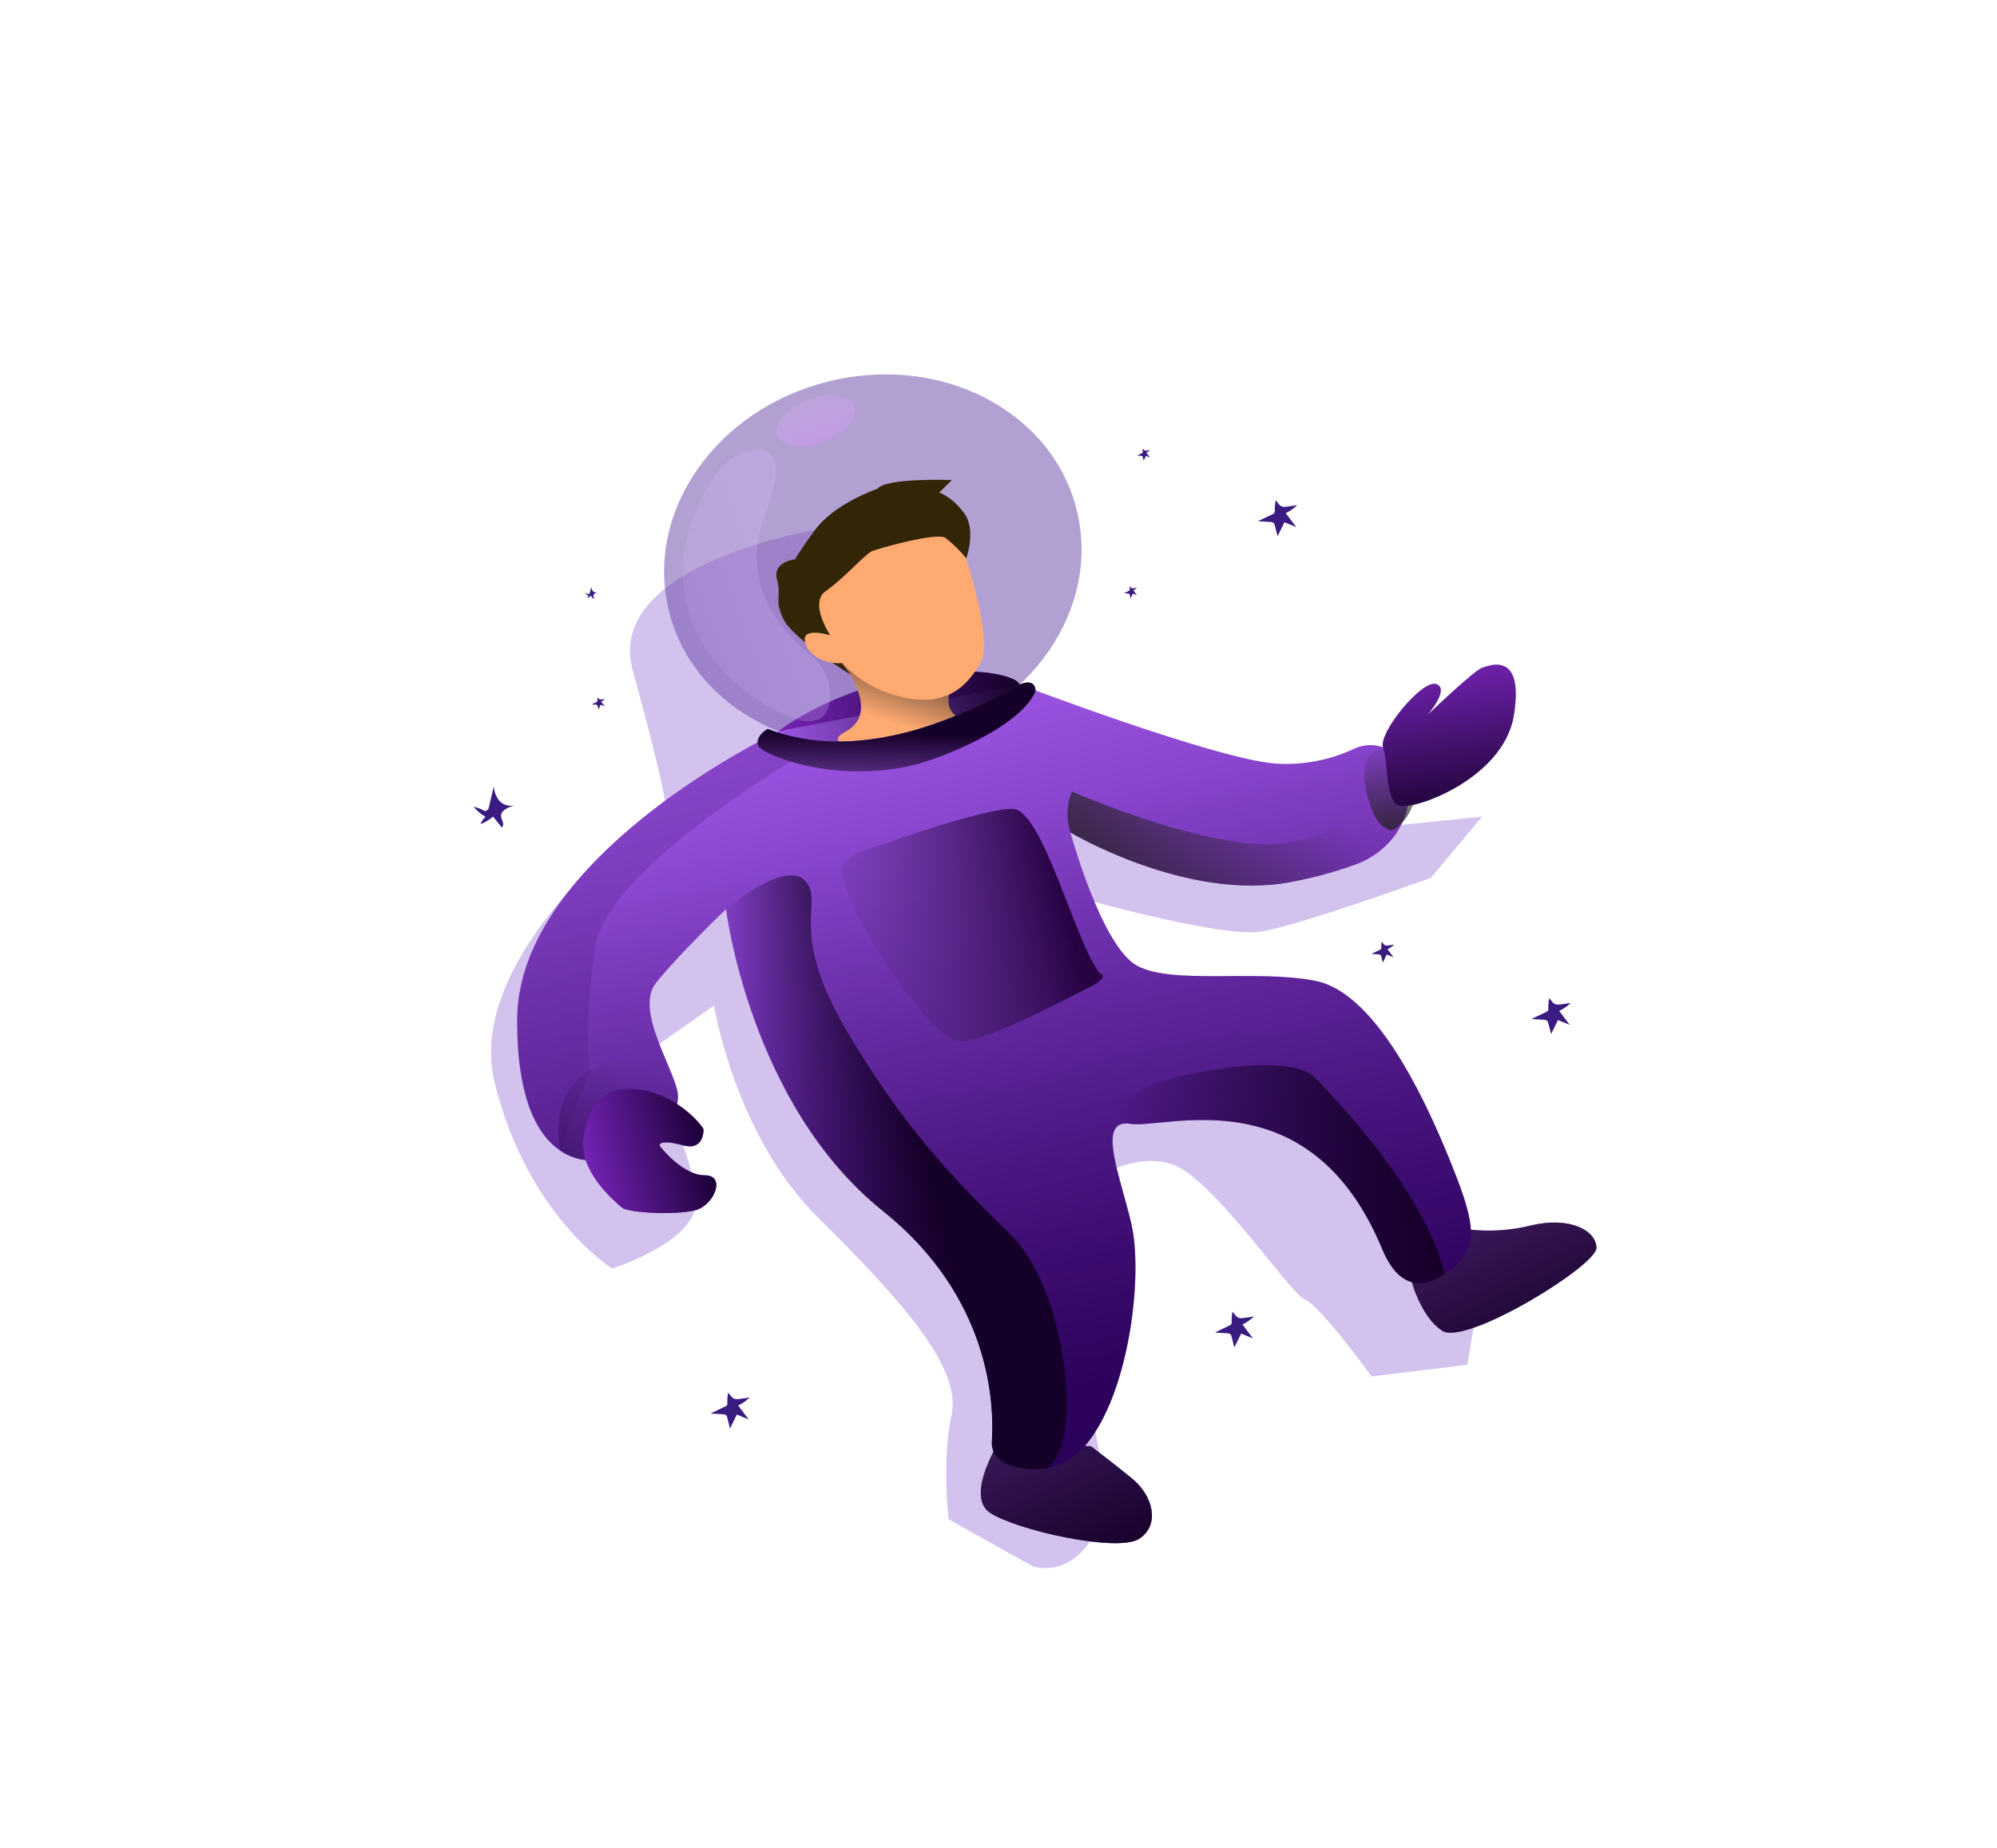    <svg
      width="202"
      height="187"
      viewBox="0 0 202 187"
      fill="none"
      id="astronaut"
    >
      <g
        style="mix-blend-mode:color-dodge"
        opacity="0.27"
        filter="url(#filter0_f_552_22)"
      >
        <path
          d="M64.005 67.844C66.974 78.557 67.285 81.181 67.285 81.181C67.285 81.181 46.707 96.009 50.031 109.53C53.356 123.052 61.931 128.344 61.931 128.344C61.931 128.344 69.229 126.025 70.256 122.465C71.284 118.906 65.231 106.649 65.231 106.649L72.225 101.731C72.225 101.731 74.299 114.833 82.773 123.217C91.247 131.603 97.283 138.4 96.258 143.115C95.233 147.829 95.956 153.717 95.956 153.717L104.409 158.443C104.409 158.443 108.209 159.963 110.947 154.877C113.688 149.79 106.825 131.731 107.433 130.586C108.042 129.442 109.789 119.853 109.789 119.853C109.789 119.853 114.592 116.258 118.758 117.879C122.924 119.5 130.477 130.881 132.018 131.495C133.558 132.108 138.743 139.263 138.743 139.263L148.423 138.079L149.253 133.141L137.376 121.729L133.084 109.097L127.84 104.361L110.394 99.754L107.061 90.246C107.061 90.246 123.361 95.014 127.665 94.237C131.969 93.46 144.743 88.808 144.743 88.808L149.913 82.627L139.959 83.64L120.514 84.664L99.544 78.145L83.533 59.801L82.459 53.619C82.459 53.619 61.035 57.122 64.004 67.838L64.005 67.844Z"
          fill="#5B1CBF"
        />
      </g>
      <path
        d="M128.956 51.692C128.962 51.761 128.944 51.831 128.907 51.895C128.858 51.954 128.789 52.002 128.712 52.03L127.242 52.731L128.51 52.812C128.612 52.812 128.714 52.839 128.799 52.886C128.876 52.957 128.927 53.05 128.941 53.148L129.233 54.251L129.922 52.833L131.112 53.325L130.052 51.917C130.487 51.711 130.884 51.437 131.218 51.108L130.132 51.27C129.462 51.364 129.387 50.999 129.043 50.617C128.969 50.975 128.938 51.335 128.946 51.694L128.956 51.692Z"
        fill="#3B1A81"
      />
      <path
        d="M156.622 102.058C156.629 102.128 156.61 102.197 156.573 102.259C156.525 102.32 156.455 102.368 156.378 102.397L154.908 103.098L156.176 103.179C156.282 103.177 156.383 103.202 156.465 103.253C156.543 103.323 156.593 103.416 156.607 103.515L156.899 104.617L157.588 103.199L158.779 103.691L157.718 102.283C158.152 102.075 158.549 101.801 158.884 101.474L157.797 101.63C157.128 101.727 157.052 101.362 156.709 100.98C156.635 101.338 156.604 101.698 156.611 102.058L156.622 102.058Z"
        fill="#3B1A81"
      />
      <path
        d="M73.582 141.972C73.588 142.041 73.57 142.111 73.533 142.172C73.484 142.234 73.415 142.282 73.338 142.31L71.868 143.011L73.136 143.092C73.238 143.092 73.34 143.119 73.425 143.166C73.502 143.237 73.553 143.329 73.567 143.428L73.839 144.535L74.535 143.116L75.725 143.608L74.665 142.2C75.1 141.994 75.497 141.72 75.831 141.391L74.744 141.547C74.075 141.644 73.999 141.279 73.655 140.897C73.585 141.254 73.56 141.612 73.575 141.971L73.582 141.972Z"
        fill="#3B1A81"
      />
      <path
        d="M139.713 95.901C139.715 95.94 139.707 95.98 139.689 96.018C139.659 96.053 139.62 96.081 139.576 96.102L138.722 96.506L139.463 96.559C139.523 96.559 139.58 96.576 139.629 96.605C139.674 96.646 139.701 96.698 139.712 96.757L139.87 97.401L140.272 96.573L140.96 96.855L140.345 96.039C140.596 95.918 140.827 95.757 141.023 95.566L140.392 95.66C140.005 95.715 139.96 95.503 139.761 95.283C139.724 95.49 139.712 95.697 139.717 95.906L139.713 95.901Z"
        fill="#3B1A81"
      />
      <path
        d="M124.591 133.778C124.593 133.845 124.575 133.915 124.542 133.979C124.49 134.041 124.421 134.089 124.344 134.117L122.88 134.817L124.148 134.897C124.254 134.896 124.352 134.924 124.438 134.971C124.515 135.042 124.566 135.135 124.579 135.233L124.852 136.341L125.547 134.921L126.738 135.413L125.677 134.005C126.111 133.797 126.508 133.523 126.843 133.196L125.753 133.353C125.09 133.448 125.015 133.084 124.671 132.702C124.6 133.059 124.576 133.417 124.59 133.775L124.591 133.778Z"
        fill="#3B1A81"
      />
      <path
        d="M115.595 45.734C115.597 45.758 115.592 45.781 115.581 45.806C115.561 45.826 115.537 45.841 115.512 45.853L115.018 46.089L115.447 46.12C115.482 46.12 115.517 46.13 115.541 46.146C115.569 46.17 115.583 46.201 115.591 46.233L115.682 46.603L115.915 46.122L116.321 46.282L115.957 45.806C116.098 45.734 116.227 45.644 116.338 45.536L115.972 45.592C115.744 45.623 115.718 45.503 115.601 45.371C115.585 45.492 115.584 45.616 115.592 45.738L115.595 45.734Z"
        fill="#3B1A81"
      />
      <path
        d="M114.273 59.669C114.272 59.694 114.267 59.717 114.254 59.735C114.238 59.755 114.213 59.77 114.188 59.782L113.694 60.018L114.12 60.049C114.155 60.05 114.192 60.056 114.221 60.074C114.248 60.098 114.263 60.129 114.271 60.161L114.362 60.531L114.595 60.05L114.997 60.211L114.64 59.733C114.782 59.664 114.91 59.571 115.021 59.463L114.651 59.52C114.427 59.55 114.4 59.43 114.284 59.298C114.265 59.423 114.264 59.547 114.276 59.668L114.273 59.669Z"
        fill="#3B1A81"
      />
      <path
        d="M59.646 60.056L59.809 59.361C59.81 59.524 59.866 59.681 59.974 59.806C60.086 59.929 60.274 59.979 60.453 59.935C60.251 59.985 60.002 60.089 60.015 60.271C60.043 60.385 60.145 60.53 60.033 60.604L59.773 60.275C59.66 60.371 59.528 60.45 59.384 60.507C59.409 60.423 59.46 60.346 59.533 60.285C59.394 60.205 59.27 60.102 59.173 59.981C59.297 60.012 59.414 60.058 59.52 60.118"
        fill="white"
      />
      <path
        d="M60.421 70.919C60.419 70.941 60.414 70.964 60.402 70.986C60.386 71.005 60.362 71.023 60.336 71.033L59.839 71.27L60.291 71.294C60.327 71.295 60.364 71.301 60.392 71.319C60.416 71.344 60.435 71.376 60.443 71.409L60.534 71.779L60.764 71.302L61.167 71.465L60.81 70.984C60.951 70.916 61.079 70.822 61.19 70.715L60.821 70.772C60.596 70.802 60.57 70.682 60.454 70.553C60.431 70.673 60.422 70.796 60.427 70.915L60.421 70.919Z"
        fill="#3B1A81"
      />
      <path
        d="M49.408 81.862L49.954 79.534C49.966 80.081 50.165 80.604 50.523 81.032C50.902 81.458 51.545 81.624 52.155 81.459C51.481 81.625 50.639 81.974 50.682 82.578C50.71 82.964 51.112 83.443 50.747 83.703L49.876 82.619C49.504 82.939 49.076 83.199 48.612 83.387C48.701 83.106 48.877 82.849 49.123 82.646C48.645 82.378 48.236 82.03 47.91 81.619C48.328 81.717 48.722 81.874 49.078 82.079"
        fill="#3B1A81"
      />
      <path
        d="M59.646 60.056L59.809 59.361C59.81 59.524 59.866 59.681 59.974 59.806C60.086 59.929 60.274 59.979 60.453 59.935C60.251 59.985 60.002 60.089 60.015 60.271C60.043 60.385 60.145 60.53 60.033 60.604L59.773 60.275C59.66 60.371 59.528 60.45 59.384 60.507C59.409 60.423 59.46 60.346 59.533 60.285C59.394 60.205 59.27 60.102 59.173 59.981C59.297 60.012 59.414 60.058 59.52 60.118"
        fill="#3B1A81"
      />
      <path
        d="M101.178 145.644C101.178 145.644 97.556 151.312 100.132 153.049C102.708 154.786 113.105 157.146 115.27 155.665C117.435 154.184 116.525 151.243 114.546 149.616C112.567 147.992 110.366 146.333 110.366 146.333L101.177 145.641L101.178 145.644Z"
        fill="#7642A8"
      />
      <path
        d="M142.602 128.979C142.602 128.979 143.515 133.096 145.89 134.644C148.265 136.193 161.503 128.062 161.483 126.249C161.46 124.438 158.71 123.084 154.942 123.964C152.816 124.502 150.617 124.641 148.48 124.379C148.48 124.379 141.418 125.812 142.606 128.981L142.602 128.979Z"
        fill="#7642A8"
      />
      <path
        d="M101.178 145.644C101.178 145.644 97.556 151.312 100.132 153.049C102.708 154.786 113.105 157.146 115.27 155.665C117.435 154.184 116.525 151.243 114.546 149.616C112.567 147.992 110.366 146.333 110.366 146.333L101.177 145.641L101.178 145.644Z"
        fill="url(#paint0_linear_552_22)"
      />
      <path
        d="M142.602 128.979C142.602 128.979 143.515 133.096 145.89 134.644C148.265 136.193 161.503 128.062 161.483 126.249C161.46 124.438 158.71 123.084 154.942 123.964C152.816 124.502 150.617 124.641 148.48 124.379C148.48 124.379 141.418 125.812 142.606 128.981L142.602 128.979Z"
        fill="url(#paint1_linear_552_22)"
      />
      <path
        opacity="0.49"
        d="M108.922 51.639C111.384 61.652 104.142 72.039 92.746 74.841C81.349 77.643 70.116 71.799 67.654 61.786C65.193 51.773 72.435 41.386 83.831 38.584C95.207 35.772 106.438 41.595 108.91 51.59C108.914 51.607 108.919 51.625 108.923 51.642L108.922 51.639Z"
        fill="#643DA3"
      />
      <path
        d="M103.133 69.28C96.669 75.304 86.852 77.192 78.752 73.974C78.752 73.974 83.211 70.353 91.254 68.601C97.877 67.173 102.885 68.284 103.13 69.281L103.133 69.28Z"
        fill="#7423B4"
      />
      <path
        d="M141.87 83.174C140.997 85.131 139.239 86.707 137.044 87.494C134.959 88.238 132.812 88.819 130.633 89.228C120.07 91.272 108.278 84.224 108.278 84.224C108.278 84.224 111.414 95.748 115.018 97.705C118.623 99.662 127.117 98.046 133.096 99.246C139.509 100.537 144.752 112.406 147.363 119.174C149.452 124.625 149.393 126.747 146.18 128.869C144.014 130.304 141.552 130.504 139.828 126.354C132.525 108.768 117.882 114.257 114.348 113.704C113.686 113.601 113.238 113.724 112.949 114.023C112.284 114.725 112.516 116.395 113.012 118.412C113.434 120.131 114.048 122.097 114.464 123.932C115.566 128.828 114.373 140.141 110.228 145.687C108.89 147.497 107.329 148.301 105.868 148.555C104.5 148.755 103.12 148.606 101.89 148.124C100.887 147.752 100.279 146.864 100.348 145.873C100.605 142.04 100.227 131.234 89.323 122.518C75.827 111.732 73.44 91.983 73.44 91.983C73.44 91.983 68.747 96.471 66.375 99.412C64.003 102.353 68.752 108.865 68.584 111.085C68.185 116.244 61.337 117.288 61.337 117.288C59.688 117.648 57.993 117.335 56.714 116.438C54.485 114.956 52.294 111.409 52.316 103.175C52.362 88.083 73.918 76.445 78.103 74.325C78.557 74.096 78.802 73.98 78.802 73.98L103.181 69.272C103.181 69.272 122.72 76.714 128.925 77.246C131.67 77.452 134.473 76.933 136.985 75.75C138.662 74.973 140.646 75.477 141.49 76.892L141.626 77.118C142.71 78.95 142.8 81.162 141.875 83.166L141.87 83.174Z"
        fill="url(#paint2_linear_552_22)"
      />
      <path
        d="M141.87 83.174C140.997 85.131 139.239 86.707 137.044 87.494C134.959 88.238 132.812 88.819 130.633 89.228C120.07 91.272 108.278 84.224 108.278 84.224C108.278 84.224 111.414 95.748 115.018 97.705C118.623 99.662 127.117 98.046 133.096 99.246C139.509 100.537 144.752 112.406 147.363 119.174C149.452 124.625 149.393 126.747 146.18 128.869C144.014 130.304 141.552 130.504 139.828 126.354C132.525 108.768 117.882 114.257 114.348 113.704C113.686 113.601 113.238 113.724 112.949 114.023C112.284 114.725 112.516 116.395 113.012 118.412C113.434 120.131 114.048 122.097 114.464 123.932C115.566 128.828 114.373 140.141 110.228 145.687C108.89 147.497 107.329 148.301 105.868 148.555C104.5 148.755 103.12 148.606 101.89 148.124C100.887 147.752 100.279 146.864 100.348 145.873C100.605 142.04 100.227 131.234 89.323 122.518C75.827 111.732 73.44 91.983 73.44 91.983C73.44 91.983 68.747 96.471 66.375 99.412C64.003 102.353 68.752 108.865 68.584 111.085C68.185 116.244 61.337 117.288 61.337 117.288C59.688 117.648 57.993 117.335 56.714 116.438C54.485 114.956 52.294 111.409 52.316 103.175C52.362 88.083 73.918 76.445 78.103 74.325C78.557 74.096 78.802 73.98 78.802 73.98L103.181 69.272C103.181 69.272 122.72 76.714 128.925 77.246C131.67 77.452 134.473 76.933 136.985 75.75C138.662 74.973 140.646 75.477 141.49 76.892L141.626 77.118C142.71 78.95 142.8 81.162 141.875 83.166L141.87 83.174Z"
        fill="url(#paint3_linear_552_22)"
      />
      <path
        opacity="0.25"
        d="M80.011 77.051C80.011 77.051 61.469 88.013 60.236 95.662C59.004 103.31 59.64 108.327 59.64 108.327L56.695 116.449C54.466 114.966 52.275 111.42 52.298 103.185C52.344 88.094 73.899 76.456 78.084 74.336L80.011 77.051Z"
        fill="#4F1B83"
      />
      <path
        d="M103.133 69.28C96.669 75.304 86.852 77.192 78.752 73.974C78.752 73.974 83.211 70.353 91.254 68.601C97.877 67.173 102.885 68.284 103.13 69.281L103.133 69.28Z"
        fill="url(#paint4_linear_552_22)"
      />
      <path
        d="M56.698 116.448C56.698 116.448 54.959 109.647 61.132 107.685C67.305 105.725 68.568 111.091 68.568 111.091C68.568 111.091 66.632 116.966 61.321 117.295C57.961 117.506 56.698 116.445 56.698 116.445L56.698 116.448Z"
        fill="url(#paint5_linear_552_22)"
      />
      <path
        d="M105.842 148.564C104.505 148.763 103.155 148.622 101.948 148.162C100.904 147.791 100.256 146.872 100.323 145.845C100.577 141.985 100.17 131.216 89.296 122.524C75.8 111.739 73.413 91.989 73.413 91.989C73.413 91.989 79.368 86.937 81.414 89.095C83.46 91.252 79.644 93.927 85.404 103.877C91.163 113.827 96.514 119.35 102.254 124.944C107.995 130.538 109.656 146.495 105.842 148.564Z"
        fill="url(#paint6_linear_552_22)"
      />
      <path
        d="M89.213 85.45C89.213 85.45 99.402 81.799 102.425 81.834C105.448 81.869 108.774 95.399 111.24 98.474C111.24 98.474 112.3 98.797 110.43 99.757C108.559 100.718 98.988 105.822 96.885 105.337C94.781 104.85 91.613 100.462 89.719 97.594C87.822 94.726 84.483 88.872 85.287 87.506C86.087 86.141 89.214 85.453 89.214 85.453L89.213 85.45Z"
        fill="url(#paint7_linear_552_22)"
      />
      <path
        d="M139.906 75.644C139.906 75.644 138.067 75.873 137.992 78.144C137.917 80.415 139.181 83.251 139.944 83.65C140.707 84.05 140.767 84.279 141.871 83.176C142.975 82.074 143.818 78.952 143.818 78.952C143.818 78.952 142.991 74.428 139.906 75.644Z"
        fill="url(#paint8_linear_552_22)"
      />
      <path
        d="M139.906 75.643C140.422 77.111 140.114 80.623 141.33 81.434C142.546 82.244 152.07 78.895 153.127 72.393C154.187 65.89 150.727 67.281 149.897 67.569C149.068 67.856 144.382 72.346 144.382 72.346C144.382 72.346 146.721 69.685 145.274 69.206C143.827 68.728 139.387 74.174 139.903 75.644L139.906 75.643Z"
        fill="#7423B4"
      />
      <path
        d="M139.906 75.643C140.422 77.111 140.114 80.623 141.33 81.434C142.546 82.244 152.07 78.895 153.127 72.393C154.187 65.89 150.727 67.281 149.897 67.569C149.068 67.856 144.382 72.346 144.382 72.346C144.382 72.346 146.721 69.685 145.274 69.206C143.827 68.728 139.387 74.174 139.903 75.644L139.906 75.643Z"
        fill="url(#paint9_linear_552_22)"
      />
      <path
        d="M59.105 114.806C59.105 114.806 59.481 109.84 63.992 110.162C68.503 110.483 71.126 114.056 71.149 114.236C71.172 114.416 71.202 116.467 69.068 115.873C66.934 115.276 66.642 115.749 66.733 115.918C66.824 116.088 69.077 118.927 71.282 118.91C73.487 118.893 72.258 121.995 70.247 122.471C68.236 122.947 63.53 122.716 62.92 122.196C62.31 121.675 58.211 118.32 59.106 114.809L59.105 114.806Z"
        fill="#7423B4"
      />
      <path
        d="M59.105 114.806C59.105 114.806 59.481 109.84 63.992 110.162C68.503 110.483 71.126 114.056 71.149 114.236C71.172 114.416 71.202 116.467 69.068 115.873C66.934 115.276 66.642 115.749 66.733 115.918C66.824 116.088 69.077 118.927 71.282 118.91C73.487 118.893 72.258 121.995 70.247 122.471C68.236 122.947 63.53 122.716 62.92 122.196C62.31 121.675 58.211 118.32 59.106 114.809L59.105 114.806Z"
        fill="url(#paint10_linear_552_22)"
      />
      <path
        d="M146.155 128.881C143.989 130.316 141.527 130.517 139.804 126.367C132.5 108.781 117.857 114.269 114.323 113.717C113.661 113.614 113.213 113.736 112.924 114.036C112.924 114.036 113.137 111.039 116.373 109.795C119.609 108.551 130.519 106.317 133.099 109.1C135.68 111.883 143.885 120.323 146.155 128.881Z"
        fill="url(#paint11_linear_552_22)"
      />
      <path
        d="M141.87 83.174C140.998 85.131 139.239 86.707 137.045 87.494C134.959 88.238 132.812 88.819 130.633 89.228C120.07 91.272 108.278 84.224 108.278 84.224C107.534 81.786 108.453 80.086 108.453 80.086C108.453 80.086 119.155 84.816 126.958 85.394C134.761 85.972 141.243 79.162 141.867 83.174L141.87 83.174Z"
        fill="url(#paint12_linear_552_22)"
      />
      <path
        d="M85.193 67.084C85.193 67.084 89.223 72.017 85.558 74.003C81.889 75.99 91.717 75.622 94.572 74.389C97.428 73.155 97.301 72.785 97.301 72.785C96.258 72.389 95.714 71.379 95.995 70.362C96.357 68.514 85.196 67.081 85.196 67.081L85.193 67.084Z"
        fill="#FFAA71"
      />
      <path
        d="M85.193 67.084C85.193 67.084 89.223 72.017 85.558 74.003C81.889 75.99 91.717 75.622 94.572 74.389C97.428 73.155 97.301 72.785 97.301 72.785C96.258 72.389 95.714 71.379 95.995 70.362C96.357 68.514 85.196 67.081 85.196 67.081L85.193 67.084Z"
        fill="url(#paint13_linear_552_22)"
      />
      <path
        d="M96.507 52.801C96.507 52.801 100.709 64.268 99.213 66.984C97.719 69.703 95.151 72.22 89.183 69.864C83.216 67.512 79.05 58.348 82.254 55.558C85.458 52.767 91.264 48.33 96.506 52.798L96.507 52.801Z"
        fill="#FFAA71"
      />
      <path
        d="M88.767 49.447C88.767 49.447 84.43 50.906 82.44 53.627C80.451 56.35 80.453 56.575 80.453 56.575C80.453 56.575 78.097 56.821 78.598 58.657C79.098 60.493 78.264 60.577 79.243 62.627C80.226 64.678 86.037 68.258 86.037 68.258L82.904 64.053L83.99 64.296C83.99 64.296 81.783 60.998 83.532 59.801C85.282 58.605 87.579 55.988 88.23 55.748C88.881 55.504 94.734 53.815 95.643 54.425C96.425 55.043 97.126 55.733 97.737 56.488C97.737 56.488 98.774 53.656 97.551 51.954C96.327 50.252 95.001 49.837 95.001 49.837L96.289 48.568C96.289 48.568 89.632 48.314 88.766 49.442L88.767 49.447Z"
        fill="#322607"
      />
      <path
        d="M84.011 64.294C84.011 64.294 81.077 63.347 81.431 64.928C81.784 66.51 83.744 67.227 85.216 67.079C86.688 66.927 84.014 64.293 84.014 64.293L84.011 64.294Z"
        fill="#FFAA71"
      />
      <path
        d="M77.642 73.753C77.642 73.753 76.258 74.547 76.734 75.496C77.207 76.446 86.105 80.046 95.075 76.558C104.044 73.071 104.745 69.87 104.745 69.87C104.745 69.87 104.792 68.557 103.125 69.261C101.455 69.965 89.095 78.09 77.645 73.752L77.642 73.753Z"
        fill="#7642A8"
      />
      <path
        d="M77.642 73.753C77.642 73.753 76.258 74.547 76.734 75.496C77.207 76.446 86.105 80.046 95.075 76.558C104.044 73.071 104.745 69.87 104.745 69.87C104.745 69.87 104.792 68.557 103.125 69.261C101.455 69.965 89.095 78.09 77.645 73.752L77.642 73.753Z"
        fill="url(#paint14_linear_552_22)"
      />
      <path
        d="M82.055 72.977C83.461 72.801 83.913 71.735 83.966 70.547C84.031 68.869 83.285 67.291 81.915 66.213C79.332 64.147 74.59 59.179 77.381 52.105C81.122 42.631 74.158 45.292 72.366 48.032C62.023 63.946 78.773 73.388 82.058 72.973L82.055 72.977Z"
        fill="url(#paint15_linear_552_22)"
      />
      <path
        d="M83.446 44.584C85.584 43.728 86.907 42.12 86.401 40.99C85.895 39.861 83.752 39.638 81.615 40.493C79.477 41.349 78.154 42.958 78.66 44.087C79.166 45.217 81.309 45.439 83.446 44.584Z"
        fill="url(#paint16_linear_552_22)"
      />
      <defs>
        <filter
          id="filter0_f_552_22"
          x="39.667"
          y="43.619"
          width="120.246"
          height="125.037"
          filterUnits="userSpaceOnUse"
          color-interpolation-filters="sRGB"
        >
          <feFlood flood-opacity="0" result="BackgroundImageFix" />
          <feBlend
            mode="normal"
            in="SourceGraphic"
            in2="BackgroundImageFix"
            result="shape"
          />
          <feGaussianBlur
            stdDeviation="5"
            result="effect1_foregroundBlur_552_22"
          />
        </filter>
        <linearGradient
          id="paint0_linear_552_22"
          x1="91.522"
          y1="120.948"
          x2="109.277"
          y2="159.713"
          gradientUnits="userSpaceOnUse"
        >
          <stop stop-color="#150029" stop-opacity="0" />
          <stop offset="1" stop-color="#150029" />
        </linearGradient>
        <linearGradient
          id="paint1_linear_552_22"
          x1="137.396"
          y1="99.941"
          x2="155.148"
          y2="138.704"
          gradientUnits="userSpaceOnUse"
        >
          <stop stop-color="#150029" stop-opacity="0" />
          <stop offset="1" stop-color="#150029" />
        </linearGradient>
        <linearGradient
          id="paint2_linear_552_22"
          x1="91.832"
          y1="70.777"
          x2="110.669"
          y2="147.39"
          gradientUnits="userSpaceOnUse"
        >
          <stop stop-color="#9C55E3" />
          <stop offset="0.91" stop-color="#40047C" />
        </linearGradient>
        <linearGradient
          id="paint3_linear_552_22"
          x1="95.837"
          y1="82.449"
          x2="120.039"
          y2="224.114"
          gradientUnits="userSpaceOnUse"
        >
          <stop stop-color="#0E002C" stop-opacity="0" />
          <stop offset="1" stop-color="#160039" />
        </linearGradient>
        <linearGradient
          id="paint4_linear_552_22"
          x1="78.982"
          y1="74.909"
          x2="103.062"
          y2="68.989"
          gradientUnits="userSpaceOnUse"
        >
          <stop stop-color="#150029" stop-opacity="0" />
          <stop offset="1" stop-color="#150029" />
        </linearGradient>
        <linearGradient
          id="paint5_linear_552_22"
          x1="65.554"
          y1="107.988"
          x2="44.933"
          y2="142.17"
          gradientUnits="userSpaceOnUse"
        >
          <stop stop-color="#150029" stop-opacity="0" />
          <stop offset="1" stop-color="#150029" />
        </linearGradient>
        <linearGradient
          id="paint6_linear_552_22"
          x1="80.443"
          y1="121.583"
          x2="102.454"
          y2="116.171"
          gradientUnits="userSpaceOnUse"
        >
          <stop stop-color="#150029" stop-opacity="0" />
          <stop offset="0.61" stop-color="#150029" />
        </linearGradient>
        <linearGradient
          id="paint7_linear_552_22"
          x1="87.177"
          y1="96.627"
          x2="109.655"
          y2="91.1"
          gradientUnits="userSpaceOnUse"
        >
          <stop stop-color="#552D7D" stop-opacity="0.16" />
          <stop offset="0.915" stop-color="#270344" />
        </linearGradient>
        <linearGradient
          id="paint8_linear_552_22"
          x1="140.297"
          y1="74.843"
          x2="142.289"
          y2="86.507"
          gradientUnits="userSpaceOnUse"
        >
          <stop stop-color="#231F20" stop-opacity="0" />
          <stop offset="1" stop-color="#231F20" />
        </linearGradient>
        <linearGradient
          id="paint9_linear_552_22"
          x1="145.97"
          y1="66.888"
          x2="148.269"
          y2="83.362"
          gradientUnits="userSpaceOnUse"
        >
          <stop stop-color="#150029" stop-opacity="0" />
          <stop offset="1" stop-color="#150029" />
        </linearGradient>
        <linearGradient
          id="paint10_linear_552_22"
          x1="59.398"
          y1="118.084"
          x2="71.371"
          y2="115.14"
          gradientUnits="userSpaceOnUse"
        >
          <stop stop-color="#1B0036" stop-opacity="0" />
          <stop offset="1" stop-color="#1B0036" />
        </linearGradient>
        <linearGradient
          id="paint11_linear_552_22"
          x1="115.228"
          y1="123.404"
          x2="143.122"
          y2="116.546"
          gradientUnits="userSpaceOnUse"
        >
          <stop stop-color="#150029" stop-opacity="0" />
          <stop offset="1" stop-color="#150029" />
        </linearGradient>
        <linearGradient
          id="paint12_linear_552_22"
          x1="131.207"
          y1="77.841"
          x2="110.292"
          y2="96.557"
          gradientUnits="userSpaceOnUse"
        >
          <stop stop-color="#231F20" stop-opacity="0" />
          <stop offset="1" stop-color="#231F20" />
        </linearGradient>
        <linearGradient
          id="paint13_linear_552_22"
          x1="89.811"
          y1="73.05"
          x2="92.687"
          y2="64.122"
          gradientUnits="userSpaceOnUse"
        >
          <stop stop-color="#231F20" stop-opacity="0" />
          <stop offset="1" stop-color="#231F20" />
        </linearGradient>
        <linearGradient
          id="paint14_linear_552_22"
          x1="90.01"
          y1="80.266"
          x2="90.153"
          y2="70.936"
          gradientUnits="userSpaceOnUse"
        >
          <stop stop-color="#150029" stop-opacity="0" />
          <stop offset="0.65" stop-color="#150029" />
        </linearGradient>
        <linearGradient
          id="paint15_linear_552_22"
          x1="59.159"
          y1="65.968"
          x2="137.367"
          y2="37.476"
          gradientUnits="userSpaceOnUse"
        >
          <stop stop-color="#D9C2FF" stop-opacity="0" />
          <stop offset="1" stop-color="#CEA0FC" />
        </linearGradient>
        <linearGradient
          id="paint16_linear_552_22"
          x1="80.647"
          y1="37.623"
          x2="85.395"
          y2="51.131"
          gradientUnits="userSpaceOnUse"
        >
          <stop stop-color="#E5BBFF" stop-opacity="0" />
          <stop offset="1" stop-color="#BB75E6" />
        </linearGradient>
      </defs>
    </svg>
